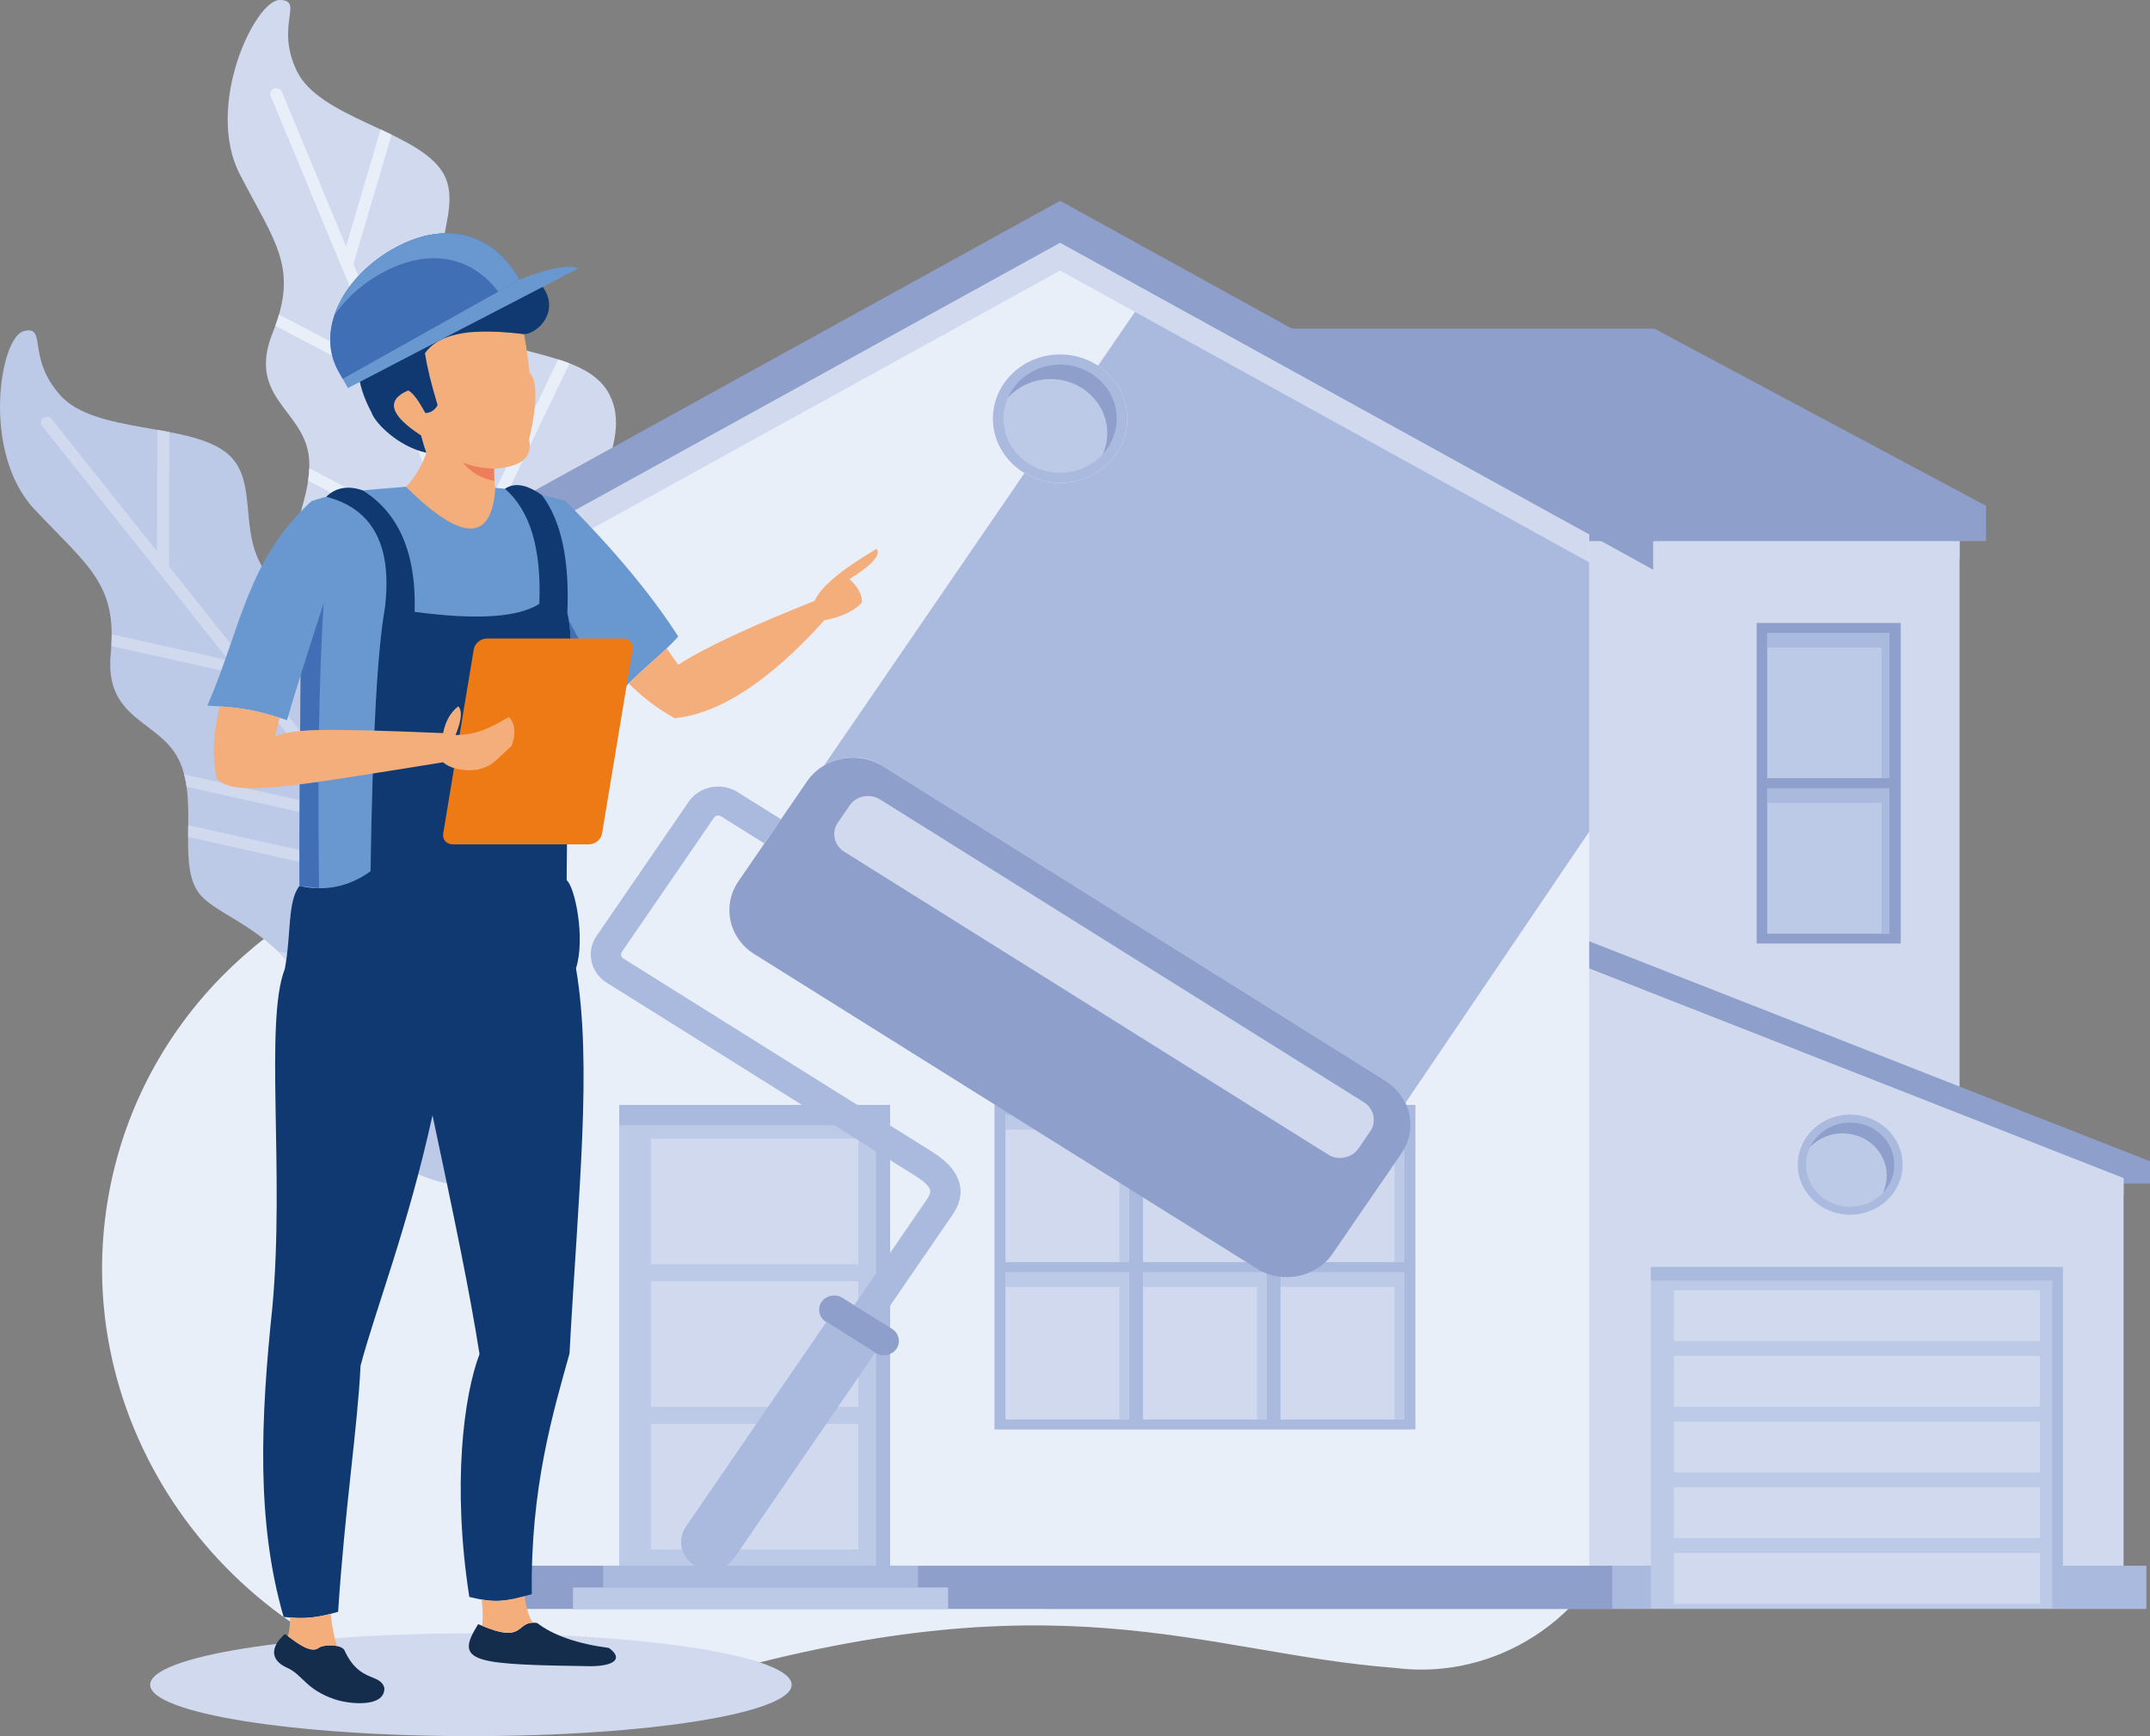 <?xml version="1.0" encoding="UTF-8"?><svg id="a" xmlns="http://www.w3.org/2000/svg" viewBox="0 0 1545.21 1247.99"><rect x="0" y="0" width="1545.21" height="1247.99" fill="#808080" stroke="none"/><path d="M1135.26,943.53c30.49,34.7,45.08,83.08,35.35,132.35-14.34,72.58-76.7,123.16-146.72,124.29h0s-.15,0-.15,0c-7.04,.11-14.14-.29-21.28-1.21-137.91-10.49-241.65-68.5-506.31,9.69v-.02c-51.07,16.59-107.36,20.7-164.31,9.37-172.54-34.33-285.72-197.35-252.79-364.12,23.39-118.46,114.21-206.92,226.69-235.94v-.02c83.25-22.92,220.29-11.18,349.55-52.02,112.13-35.43,193.51-140.88,311.47-118.53,3.12,.46,6.24,1.01,9.37,1.63,99.37,19.77,165.11,110.86,146.83,203.45-1.17,5.91-2.65,11.68-4.43,17.3h0c-33.45,105.67-27.87,196.92,16.75,273.75h0Z" style="fill:#e9eff8; fill-rule:evenodd;"/><path d="M338.45,1174.16c-127.31,0-230.51,16.53-230.51,36.92s103.21,36.92,230.51,36.92,230.52-16.53,230.52-36.92-103.21-36.92-230.52-36.92Z" style="fill:#d0d9ee; fill-rule:evenodd;"/><path d="M319.26,850.28s-73.58-13.77-85.38-94.42c-11.8-80.65-68.8-91.38-88.37-110.92-19.58-19.53-2.68-64.48-15.76-96.1-13.09-31.62-55-29.43-50.16-79.13,4.84-49.69-15.87-62.31-54.62-103.36C-13.78,325.29-.09,242.33,17.09,238.01c17.18-4.33,1.58,18.51,26.23,46.11,24.65,27.59,90.83,19.72,118.69,40.78,27.86,21.07,3.78,65.89,37.26,95.47,33.47,29.58,97.38-.2,125.75,29.65,28.37,29.85-1.37,83.29,22.05,116.33,23.42,33.05,75.14,41.11,103.17,65.1,28.03,23.99,80.91,70.17,42.63,153.45-38.28,83.26-173.6,65.38-173.6,65.38Z" style="fill:#bcc9e7; fill-rule:evenodd;"/><path d="M242.35,786.5c-1.26-2.96-2.43-6.05-3.49-9.28l202.25,45.1-26.99-33.9c-.12-.14-.24-.28-.34-.43l-13.84-17.38-171.25-38.18c-.99-3.22-2.06-6.29-3.2-9.23l166.22,37.07-24.41-30.67-158.21-35.28c-3.09-3.9-6.31-7.43-9.62-10.65l159.59,35.58-12.12-15.22c-.13-.16-.26-.31-.37-.47l-53-66.58-158.36-35.31c.02-2.8,.06-5.64,.09-8.48l150.03,33.45-26.46-33.24-124.76-27.81c-.43-3.02-1-6-1.76-8.89l118.28,26.37-19.9-25c-.1-.11-.2-.23-.29-.35l-57.83-72.65-92.59-20.64c.19-2.95,.27-5.76,.27-8.45l84.09,18.75-50.5-63.43c-.1-.11-.2-.24-.29-.36L30.22,306.21c-1.45-1.82-1.08-4.41,.82-5.79,1.91-1.39,4.62-1.04,6.07,.78l75.74,95.14,.2-87.34c2.92,.51,5.82,1.04,8.68,1.59l-.23,96.62,56.92,71.49c.08,.09,.16,.19,.23,.29l52.63,66.11,17.88-110.13c2.92,.08,5.84,.1,8.77,.12l-19.34,119.18,20.06,25.2,23.86-144.11c2.96,.13,5.86,.33,8.7,.63l-24.93,150.55,1.15,.25c2.33,.51,3.78,2.74,3.25,4.97-.16,.65-.47,1.23-.88,1.71l29.57,37.14c.09,.1,.17,.21,.25,.32l47.87,60.12,17.67-106.74c2.54,1.87,5.18,3.65,7.91,5.35l-18.3,110.55,12.31,15.46,19.6-118.38c2.68,1.38,5.4,2.71,8.13,4.02l-20.46,123.51,31.39,39.43c.08,.1,.16,.2,.24,.3l8.69,10.92,25.11-151.64c2.76,1.76,5.4,3.59,7.88,5.54l-25.71,155.25,33.19,41.69c.08,.1,.16,.2,.23,.3l.1,.12c-2.98,1.88-6.04,3.64-9.17,5.27l-203.99-45.49Z" style="fill:#d0d9ee; fill-rule:evenodd;"/><path d="M319.5,667.36s-66.97-32.19-55.6-112.88c11.37-80.71-40.49-105.7-53.84-129.55-13.35-23.84,15.61-62.78,11.92-96.6-3.69-33.82-44.67-42.49-26-89.11,18.67-46.61,2.29-64.1-23.46-113.6C146.79,76.12,183.37-.25,201.13,0c17.77,.25-3.7,18.23,12.25,51.15,15.96,32.92,81.91,42.35,102.81,69.81,20.89,27.45-14.94,64.43,8.96,101.52,23.9,37.09,93.83,24.85,112.74,60.89,18.9,36.04-24.81,79.86-11.57,117.71,13.24,37.85,60.77,58.91,81.01,89.23,20.23,30.31,58.13,88.39-2.22,158.74-60.34,70.35-185.62,18.31-185.62,18.31Z" style="fill:#d0d9ee; fill-rule:evenodd;"/><path d="M263.41,586.16c-.38-3.17-.63-6.45-.74-9.83l182.06,95.45-16.44-39.59c-.08-.16-.15-.33-.2-.51l-8.43-20.3-154.16-80.82c-.05-3.35-.21-6.58-.48-9.71l149.63,78.45-14.86-35.81-142.42-74.66c-1.87-4.55-3.98-8.78-6.26-12.74l143.66,75.31-7.38-17.77c-.08-.18-.16-.36-.22-.54l-32.28-77.76-142.55-74.73c.81-2.69,1.65-5.41,2.48-8.15l135.06,70.81-16.11-38.81-112.32-58.88c.45-3.02,.73-6.03,.83-9.02l106.48,55.82-12.12-29.2c-.07-.13-.13-.28-.18-.41l-35.21-84.84-83.35-43.69c1.01-2.79,1.9-5.47,2.64-8.07l75.7,39.68-30.74-74.07c-.07-.14-.12-.28-.18-.43l-50.76-122.28c-.88-2.13,.2-4.53,2.42-5.37,2.23-.85,4.75,.19,5.63,2.32l46.12,111.11,24.82-84.06c2.67,1.25,5.31,2.5,7.91,3.76l-27.45,93,34.65,83.49c.05,.11,.09,.22,.13,.33l32.05,77.21,48.27-101.46c2.79,.83,5.6,1.61,8.41,2.37l-52.24,109.81,12.21,29.43,63.61-132.65c2.81,.89,5.55,1.83,8.2,2.85l-66.46,138.58,1.04,.54c2.11,1.09,2.88,3.61,1.72,5.62-.33,.58-.79,1.06-1.32,1.41l18,43.37c.06,.13,.11,.25,.16,.38l29.15,70.2,47.12-98.25c1.92,2.46,3.96,4.84,6.11,7.18l-48.8,101.76,7.5,18.06,52.25-108.97c2.2,2.01,4.44,3.99,6.71,5.96l-54.52,113.69,19.12,46.04c.05,.12,.1,.23,.15,.36l5.29,12.74,66.94-139.59c2.16,2.41,4.18,4.86,6.02,7.37l-68.53,142.91,20.22,48.69c.05,.11,.1,.22,.14,.35l.06,.14c-3.4,1.04-6.85,1.95-10.32,2.71l-183.62-96.27Z" style="fill:#e9eff8; fill-rule:evenodd;"/><polygon points="818.94 1122.33 1408.33 1122.33 1408.33 374.22 1183.98 254.38 818.94 254.38 818.94 1122.33" style="fill:#d0d9ee; fill-rule:evenodd;"/><polygon points="818.94 401.65 818.94 254.38 1183.98 254.38 1408.33 374.22 1408.33 401.65 818.94 401.65" style="fill:#d0d9ee; fill-rule:evenodd;"/><polygon points="799.94 388.98 799.94 236.24 1188.94 236.24 1427.34 363.58 1427.34 388.98 799.94 388.98" style="fill:#8d9fca; fill-rule:evenodd;"/><polygon points="1107.68 850.79 1107.68 663.08 1545.21 834.76 1545.21 850.79 1107.68 850.79" style="fill:#8d9fca; fill-rule:evenodd;"/><polygon points="1126.7 690.16 1526.2 846.93 1526.2 1125.96 1126.7 1125.96 1126.7 690.16" style="fill:#d0d9ee; fill-rule:evenodd;"/><polygon points="1526.2 846.93 1526.2 859.64 1126.7 702.89 1126.7 690.16 1526.2 846.93" style="fill:#d0d9ee; fill-rule:evenodd;"/><polygon points="381.66 1125.96 1142.15 1125.96 1142.15 357.89 766.78 156.87 381.66 371.29 381.66 1125.96" style="fill:#e9eff8; fill-rule:evenodd;"/><polygon points="1142.15 404.15 761.91 194.48 381.66 404.15 381.66 373.99 761.91 164.33 1142.15 373.99 1142.15 404.15" style="fill:#d0d9ee; fill-rule:evenodd;"/><polygon points="761.91 144.35 1188.12 379.37 1188.12 409.52 761.91 174.51 335.69 409.52 335.69 379.37 761.91 144.35" style="fill:#8d9fca; fill-rule:evenodd;"/><path d="M761.91,347.08c26.64,0,48.32-20.7,48.32-46.15s-21.68-46.14-48.32-46.14-48.32,20.71-48.32,46.14,21.68,46.15,48.32,46.15Z" style="fill:#aab9de; fill-rule:evenodd;"/><path d="M721.19,300.93c0,21.49,18.23,38.89,40.72,38.89s40.72-17.4,40.72-38.89-18.23-38.88-40.72-38.88-40.72,17.41-40.72,38.88Z" style="fill:#bcc9e7; fill-rule:evenodd;"/><path d="M1329.74,873.18c20.78,0,37.68-16.14,37.68-35.99s-16.9-35.98-37.68-35.98-37.68,16.14-37.68,35.98,16.9,35.99,37.68,35.99Z" style="fill:#aab9de; fill-rule:evenodd;"/><path d="M1297.99,837.18c0,16.75,14.22,30.32,31.75,30.32s31.75-13.57,31.75-30.32-14.22-30.31-31.75-30.31-31.75,13.58-31.75,30.31Z" style="fill:#bcc9e7; fill-rule:evenodd;"/><rect x="752.33" y="1125.5" width="790.3" height="31.08" style="fill:#aab9de;"/><rect x="368.42" y="1125.5" width="790.31" height="31.08" style="fill:#8d9fca;"/><rect x="714.74" y="794.28" width="302.52" height="233.29" style="fill:#aab9de;"/><rect x="445.04" y="794.28" width="194.65" height="331.68" style="fill:#bcc9e7;"/><polygon points="629.56 808.8 445.05 808.8 445.05 794.27 639.69 794.27 639.69 1125.96 629.56 1125.96 629.56 808.8" style="fill:#aab9de; fill-rule:evenodd;"/><rect x="467.85" y="818.49" width="149.03" height="90.31" style="fill:#d0d9ee;"/><rect x="467.85" y="921.01" width="149.03" height="90.31" style="fill:#d0d9ee;"/><rect x="467.85" y="1023.53" width="149.03" height="90.32" style="fill:#d0d9ee;"/><rect x="920.35" y="801.53" width="88.72" height="105.74" style="fill:#d0d9ee;"/><rect x="821.48" y="801.53" width="88.72" height="105.74" style="fill:#d0d9ee;"/><rect x="722.62" y="801.53" width="88.72" height="105.74" style="fill:#d0d9ee;"/><rect x="920.35" y="914.66" width="88.72" height="105.74" style="fill:#d0d9ee;"/><rect x="821.48" y="914.66" width="88.72" height="105.74" style="fill:#d0d9ee;"/><rect x="722.62" y="914.66" width="88.72" height="105.74" style="fill:#d0d9ee;"/><rect x="1262.52" y="447.79" width="103.56" height="230.43" style="fill:#8d9fca;"/><rect x="1270.09" y="454.97" width="87.64" height="104.44" style="fill:#bcc9e7;"/><rect x="1270.09" y="566.69" width="87.64" height="104.45" style="fill:#bcc9e7;"/><rect x="1186.52" y="910.82" width="296.06" height="245.49" style="fill:#bcc9e7;"/><polygon points="1474.97 920.5 1186.52 920.5 1186.52 910.82 1482.57 910.82 1482.57 1156.31 1474.97 1156.31 1474.97 920.5" style="fill:#aab9de; fill-rule:evenodd;"/><rect x="1202.99" y="927.43" width="263.11" height="36.6" style="fill:#d0d9ee;"/><rect x="1202.99" y="974.66" width="263.11" height="36.59" style="fill:#d0d9ee;"/><rect x="1202.99" y="1021.87" width="263.11" height="36.61" style="fill:#d0d9ee;"/><rect x="1202.99" y="1069.11" width="263.11" height="36.59" style="fill:#d0d9ee;"/><rect x="1202.99" y="1116.33" width="263.11" height="36.59" style="fill:#d0d9ee;"/><rect x="433.5" y="1125.5" width="226.25" height="15.63" style="fill:#aab9de;"/><rect x="411.81" y="1141.12" width="269.63" height="15.64" style="fill:#bcc9e7;"/><polygon points="1357.73 454.97 1357.73 559.41 1352.27 559.41 1352.27 465.4 1270.09 465.4 1270.09 454.97 1357.73 454.97" style="fill:#aab9de; fill-rule:evenodd;"/><polygon points="1352.27 577.14 1270.09 577.14 1270.09 566.7 1357.73 566.7 1357.73 671.14 1352.27 671.14 1352.27 577.14" style="fill:#aab9de; fill-rule:evenodd;"/><path d="M1356.02,845.02c0-16.75-14.22-30.32-31.75-30.32-9.25,0-17.55,3.81-23.36,9.83,5.03-10.42,16.03-17.66,28.82-17.66,17.53,0,31.75,13.58,31.75,30.31,0,7.92-3.2,15.1-8.39,20.49,1.86-3.85,2.92-8.14,2.92-12.66Z" style="fill:#8d9fca; fill-rule:evenodd;"/><path d="M795.8,311.37c0-21.47-18.22-38.89-40.71-38.89-12.28,0-23.27,5.22-30.74,13.43,6.15-14.01,20.65-23.85,37.56-23.85,22.49,0,40.72,17.41,40.72,38.88,0,9.75-3.78,18.64-9.98,25.46,2.03-4.63,3.15-9.7,3.15-15.02Z" style="fill:#8d9fca; fill-rule:evenodd;"/><polygon points="1002.24 811.97 920.35 811.97 920.35 801.53 1009.07 801.53 1009.07 907.28 1002.24 907.28 1002.24 811.97" style="fill:#bcc9e7; fill-rule:evenodd;"/><polygon points="903.38 811.97 821.48 811.97 821.48 801.53 910.2 801.53 910.2 907.28 903.38 907.28 903.38 811.97" style="fill:#bcc9e7; fill-rule:evenodd;"/><polygon points="804.51 811.97 722.62 811.97 722.62 801.53 811.34 801.53 811.34 907.28 804.51 907.28 804.51 811.97" style="fill:#bcc9e7; fill-rule:evenodd;"/><polygon points="1002.24 925.09 920.35 925.09 920.35 914.65 1009.07 914.65 1009.07 1020.4 1002.24 1020.4 1002.24 925.09" style="fill:#bcc9e7; fill-rule:evenodd;"/><polygon points="903.38 925.09 821.48 925.09 821.48 914.65 910.2 914.65 910.2 1020.4 903.38 1020.4 903.38 925.09" style="fill:#bcc9e7; fill-rule:evenodd;"/><polygon points="804.51 925.09 722.62 925.09 722.62 914.65 811.34 914.65 811.34 1020.4 804.51 1020.4 804.51 925.09" style="fill:#bcc9e7; fill-rule:evenodd;"/><path d="M870.54,254.38l244.1,134.6,22.98,12.67,4.53,2.5v193.71l-132.02,194.93c-2.98-6.25-7.76-11.79-14.19-15.81l-361.36-226.22c-12.13-8.12-27.73-7.96-40.04-1.73l-.41,.22-.26,.13-.44,.23-.6,.34-.59,.34h0l144.07-210.23c7.42,4.45,16.21,7.03,25.61,7.03,15.42,0,29.17-6.93,38.03-17.7,6.45-7.85,10.3-17.73,10.3-28.45s-3.85-20.6-10.3-28.44c-3.05-3.7-6.67-6.96-10.75-9.63l10.75-15.68,7.5-10.95,8.28-12.09,21.92,12.09,32.91,18.15Z" style="fill:#aab9de; fill-rule:evenodd;"/><path d="M995.94,776.97l-361.36-226.22c-18.1-11.34-42.62-6.46-54.49,10.83l-49.49,72.1c-11.87,17.29-6.76,40.71,11.34,52.04l361.36,226.22c18.1,11.34,42.62,6.46,54.49-10.83l49.48-72.1c11.87-17.3,6.76-40.71-11.34-52.04Z" style="fill:#8d9fca; fill-rule:evenodd;"/><path d="M980.23,792.34l-347.71-217.67c-7.28-4.56-17.16-2.6-21.93,4.36l-8.42,12.27c-4.78,6.96-2.72,16.39,4.56,20.95l347.71,217.66c7.28,4.57,17.15,2.6,21.93-4.36l8.42-12.28c4.77-6.96,2.72-16.38-4.56-20.95Z" style="fill:#d0d9ee; fill-rule:evenodd;"/><path d="M632.13,949.64l52.24-76.11c5.24-7.64,7.46-15.41,4.94-23.89-2.25-7.55-8.29-14.75-19.5-21.77l-221.86-138.89c-.82-.51-1.35-1.29-1.54-2.14v-.02c-.18-.84-.02-1.76,.51-2.54l66.27-96.56c.53-.77,1.36-1.27,2.25-1.44,.9-.18,1.86-.04,2.67,.47l31.27,19.57,11.94-17.39-31.27-19.58c-5.84-3.66-12.7-4.7-19.05-3.43-6.35,1.26-12.21,4.83-16.03,10.4l-66.27,96.56c-3.81,5.55-4.89,12.09-3.57,18.15l.02,.06c1.32,6.06,5.05,11.65,10.86,15.29l221.86,138.89c6.53,4.08,9.76,7.34,10.57,10.05,.53,1.78-.4,4.09-2.27,6.82l-52.24,76.1,18.21,11.4Z" style="fill:#aab9de; fill-rule:evenodd;"/><path d="M641.16,955.29l-35.74-22.37c-4.97-3.11-11.7-1.77-14.96,2.97h0c-3.25,4.75-1.85,11.17,3.12,14.29l35.73,22.37c4.97,3.11,11.7,1.77,14.95-2.97h0c3.26-4.75,1.86-11.17-3.1-14.29Z" style="fill:#8d9fca; fill-rule:evenodd;"/><path d="M593.88,950.37l-100.95,147.09c-6.32,9.22-3.6,21.72,6.05,27.76h0c9.66,6.05,22.74,3.45,29.07-5.77l100.95-147.09-35.12-21.99Z" style="fill:#aab9de; fill-rule:evenodd;"/><path d="M281.64,354.9c5.83,.4,11.44-6.2,13.06-8.17,6.19-7.51,10.16-16.33,11.74-21.28-1.21-3.29-2.47-7.44-3.79-12.46-22.45-14.55-25.51-25.33-9.2-32.31,3.28,1.76,7.36,7.18,12.24,16.27,3.89-.15,6.84-2.05,8.85-5.7-4.64-15.33-7.64-27.78-9.05-37.34,11.06-15.7,36.93-17.94,71.17-13.7,1.59,8.7,2.89,17.92,3.92,27.66,6.05,5.33,5.27,25.08-.31,47.84,2.79,12.94-5.58,20.01-25.1,21.19-.19,3.12,.1,6.72,.16,8.91,.05,1.98,.13,5.86,2.3,6.47l3.62,.85c-.37,46.28-25.17,55.17-79.59,1.78Z" style="fill:#f4ae7c; fill-rule:evenodd;"/><path d="M376.64,240.2c-34.24-4.24-60.11-2-71.16,13.7,1.4,9.57,4.41,22.01,9.05,37.34-2.01,3.65-4.96,5.55-8.85,5.7-4.87-9.08-8.95-14.5-12.24-16.26-16.31,6.98-13.24,17.75,9.2,32.31,1.32,5.02,2.59,9.17,3.79,12.46-20.19-4.32-37.08-21.56-39.46-29.02-23.55-44.34,2.71-63.06,16.77-69.89,6.21-43.9,72.41,.2,105.86-20.96,13.3,17.54-2.6,34.24-12.96,34.63Z" style="fill:#0f3970; fill-rule:evenodd;"/><path d="M332.64,332.38c5.48,2.59,12.98,4.09,22.51,4.51-.19,3.08-.05,6.63,.16,8.82-9.58-1.76-17.13-6.21-22.66-13.33Z" style="fill:#ed7d5b; fill-rule:evenodd;"/><path d="M240.8,1221.61c-21.27-7.16-22.98-17.62-34.44-22.73-11.54-5.15-12.87-14.32-1.58-24.28,8.34,6.36,18.68,14.18,24.15,10.04,3.66-2.76,16.07-2.58,18.52,1.44,10.81,23.99,25.83,16.39,28.8,27.31,.34,14.53-25.69,11.5-35.46,8.22Z" style="fill:#142d4d; fill-rule:evenodd;"/><path d="M425.1,1197.75c-37.46-.58-65.46-1.01-78.39-4.91-13.96-4.21-11.08-12.34-3.06-25.34,35.31,15.51,25.9-3.19,42.41-.82,11.6,8.92,28.79,14.9,51.54,17.94,9.62,6.78,5.72,12.82-12.51,13.13Z" style="fill:#142d4d; fill-rule:evenodd;"/><path d="M406.39,360.14c-18.69-5.19-35.48-8.32-50.36-9.43-2.7,39.23-24.12,38.96-64.3-.82-38.68,3.1-46.25,3.58-67.71,10.23-46.44,42.37-50.71,91.27-74.99,147.14,26.88,1.15,38.94,4.24,57.21,10.47,3.92-13.39,7.21-24.17,9.86-32.33-.75,73.68-1.03,124.16-.86,151.45,107.6,13.02,171.6,11.66,192.01-4.1,.41-65.49,.99-117.34,1.72-155.54,10.63,11.97,20.49,21.25,29.57,27.84,21.79-23.87,36.56-33.47,48.91-47.54-27.35-42.9-66.55-82.82-81.06-97.36Z" style="fill:#6998d0; fill-rule:evenodd;"/><path d="M585.53,431.91c-46.69,18.53-79.39,33.84-98.08,45.94l-8.31-11.74c-7.72,7.39-16.54,14.64-27.3,25.15,9.95,9.94,20.62,18.11,33.05,25.02,32.44-3.31,68.3-26.78,107.59-70.4,12.21-2.33,21.21-6.55,26.97-12.68,.3-5.62-2.66-11.26-8.9-16.91,16.29-10.14,22.77-17.38,19.45-21.76-25.52,15.07-40.34,27.53-44.48,37.38Z" style="fill:#f4ae7c; fill-rule:evenodd;"/><path d="M408.33,516.36c-.5,40-.86,78.8-1.08,116.39,5.84,4.39,13.65,41.66,6.72,63.3,11.82,69.67,1.69,160.34-4.67,276.95-11.39,41.09-28.19,95.85-27.09,172.92-19.83,5.8-27.02,6.39-44.91,2.04-12.51-80.43-3.98-144.84,7.33-174.59-7.24-45.98-18.05-97.45-33.79-171.68-17.73,80.89-41.45,140.93-51.72,180.11-2.03,43.67-11.29,102.62-16.11,176.83-14.72,4.23-23.89,5.46-39.16,3.68-19.83-68.21-16.49-142.45-8.1-222.68,8.94-96.45-5.8-205.37,8.95-243.14,4.71-25.09,1.8-48.65,10.54-59.65,18.62,4.13,35.65,.61,51.08-10.58,1.42-95.09,4.85-158.13,10.28-189.1,5.51-44.74-8.53-71.42-42.1-80.08,6.91-6.73,15.68-8.24,26.28-4.54,26.04,16.36,38.46,45.45,37.24,87.28,44.43,5.96,74.29,4.04,89.58-5.73,1.65-39.51-6.58-67.09-24.68-82.75,6.82-4.67,15.66-3.17,26.51,4.53,13.87,18.22,19.97,46.47,18.31,84.76,3.5,13.85,3.7,39.08,.59,75.71Z" style="fill:#0f3970; fill-rule:evenodd;"/><path d="M228.92,561.99c-4.76,.68-9.27,1.27-13.5,1.82-.22,32.5-.27,56.85-.17,73.03,4.76,.57,9.45,1.12,14.05,1.64-.37-27.17-.48-52.67-.38-76.5h0Zm217.32-65.12c-13.09-10.41-25.54-27.31-37.37-50.71,1.33,8.15,1.86,19.06,1.59,32.72,10.07,11.15,19.43,19.87,28.08,26.15,2.67-2.92,5.23-5.63,7.7-8.16h0Zm-213.62-63.36c-5.76,17.72-11.28,35.01-16.53,51.87-.14,14.24-.27,27.61-.37,40.13,3.81-.34,8.27-.57,13.56-.7,.55-34.58,1.66-65.02,3.34-91.3Z" style="fill:#406fb5; fill-rule:evenodd;"/><path d="M349.94,459h97.86c4.48,0,7.57,3.5,6.86,7.78l-21.96,132.4c-.71,4.28-4.96,7.78-9.45,7.78h-97.86c-4.48,0-7.57-3.5-6.86-7.78l21.96-132.4c.71-4.28,4.96-7.78,9.45-7.78Z" style="fill:#ed7a15; fill-rule:evenodd;"/><path d="M158.05,507.76c-4.23,16.39-6,31.38-2.53,51.27,10.56,14.64,53.18,6.46,162.91-11.06,3.94,3.43,12.07,6.85,24.43,5.32,11.48-2.73,12.03-5.59,24.9-17.18,3.13-9.03,2.48-15.92-1.93-20.68-14.49,8.15-22.12,12.48-38.44,13,4.35-10.68,5-17.57,1.96-20.68-5.57,4.26-9.19,10.67-10.88,19.23-86.52-3.59-109.33-3.11-120.84,2.66,1.25-5.18,2.35-9.74,3.32-13.68-13.47-4.38-24.44-6.93-42.9-8.19Z" style="fill:#f4ae7c; fill-rule:evenodd;"/><path d="M346.15,1149.84c.88,7.02,1.01,13.31,.38,18.88,29.54,12.27,24.52-1.89,36.32-2.24-2.96-4.98-4.88-11.35-5.77-19.11-12.88,3.52-20.2,4.31-30.93,2.47h0Zm-137.65,12.93c0,5.1-.52,9.59-1.56,13.46,7.89,5.97,16.97,12.19,21.99,8.4,2.41-1.82,8.59-2.36,13.24-1.38-1.92-6.17-3.43-13.89-4.54-23.16-10.35,2.66-18.31,3.55-29.13,2.67Z" style="fill:#f4ae7c; fill-rule:evenodd;"/><path d="M278.26,181.46c39.21-24.54,75.26-14.93,94.42,18.66l.58,1.02c20.42-8.46,37.41-11.21,42.17-8.09l-83.7,43.43-81.64,42.47-6.62-11.6c-16.4-28.75,1.76-65.2,34.79-85.87Z" style="fill:#6998d0; fill-rule:evenodd;"/><path d="M372.68,200.12c-19.16-33.59-55.21-43.19-94.42-18.66-33.03,20.67-51.19,57.12-34.79,85.87l2.85,5,126.94-71.2-.58-1.02Z" style="fill:#406fb5; fill-rule:evenodd;"/><path d="M269.14,199.36c35.74-22.36,68.85-16.37,88.94,10.29l15.19-8.52-.58-1.02c-19.16-33.59-55.21-43.19-94.42-18.66-18.32,11.46-32.06,27.78-37.87,44.95,7.1-10.31,16.98-19.68,28.75-27.05Z" style="fill:#6998d0; fill-rule:evenodd;"/></svg>